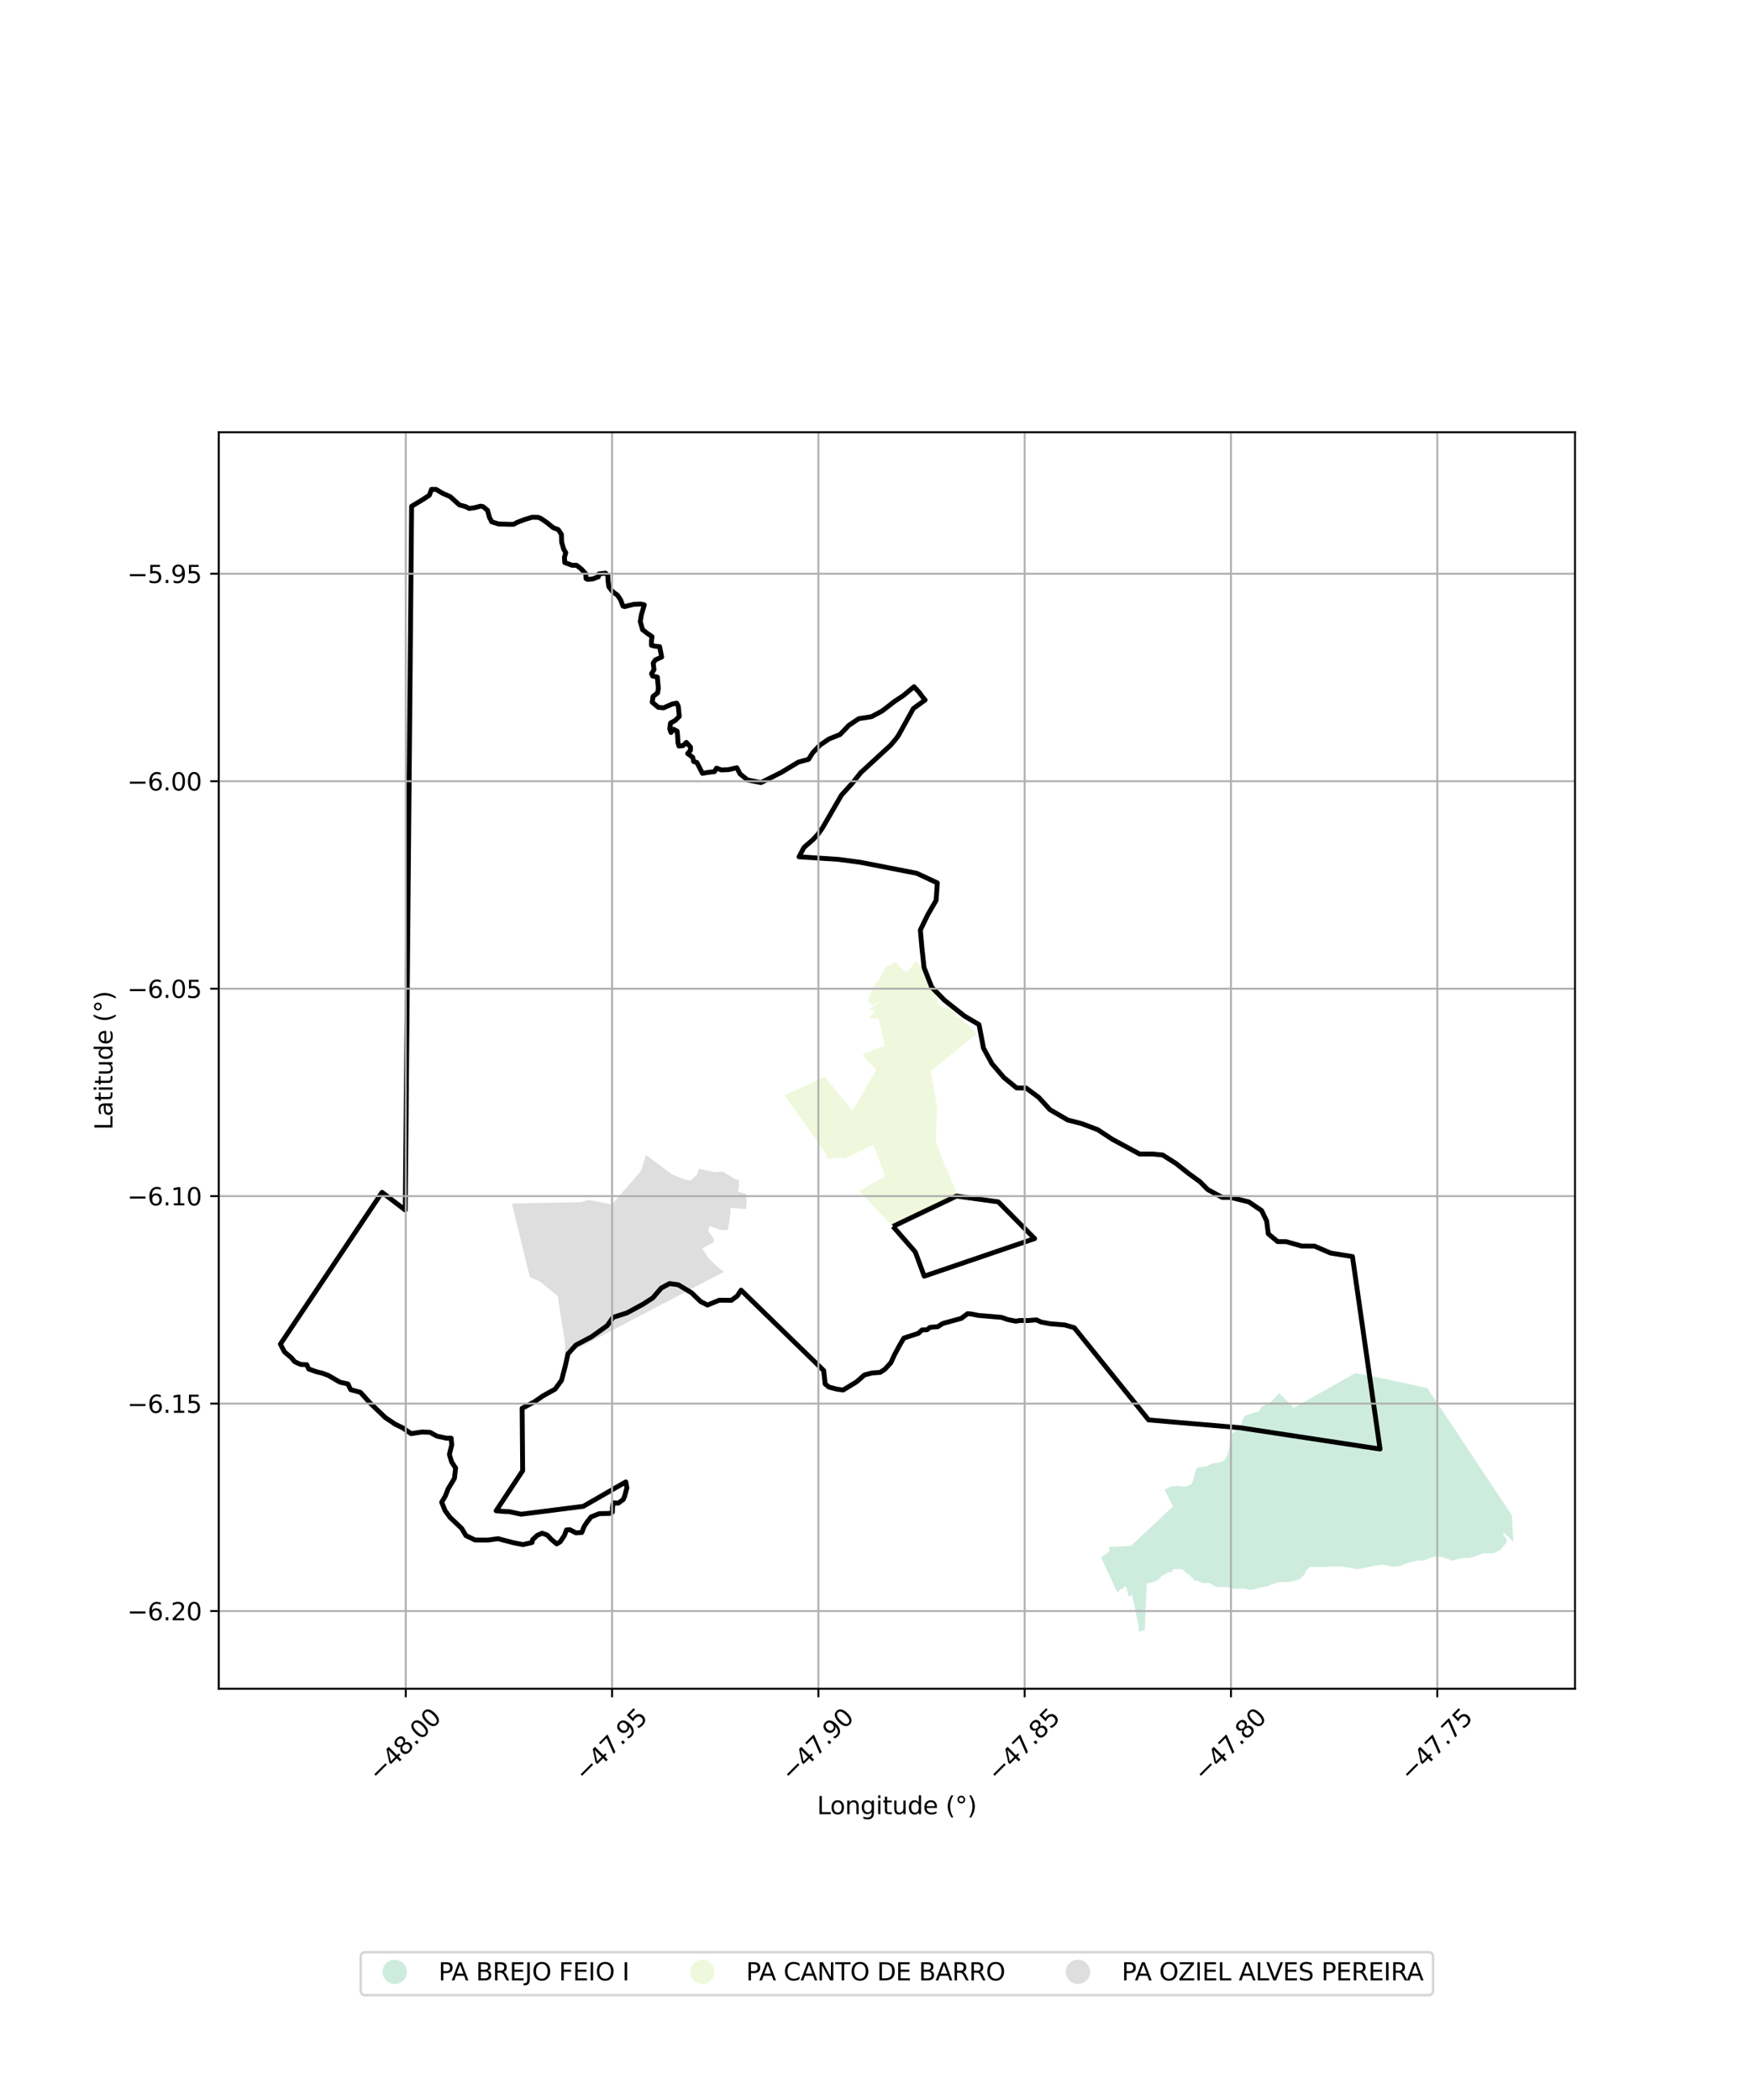 <?xml version="1.0" encoding="utf-8" standalone="no"?>
<!DOCTYPE svg PUBLIC "-//W3C//DTD SVG 1.1//EN"
  "http://www.w3.org/Graphics/SVG/1.1/DTD/svg11.dtd">
<svg xmlns:xlink="http://www.w3.org/1999/xlink" width="720pt" height="864pt" viewBox="0 0 720 864" xmlns="http://www.w3.org/2000/svg" version="1.1">
 <defs>
  <style type="text/css">*{stroke-linejoin: round; stroke-linecap: butt}</style>
 </defs>
 <g id="figure_1">
  <g id="patch_1">
   <path d="M 0 864 
L 720 864 
L 720 0 
L 0 0 
z
" style="fill: #ffffff"/>
  </g>
  <g id="axes_1">
   <g id="patch_2">
    <path d="M 90 694.798 
L 648 694.798 
L 648 177.842 
L 90 177.842 
z
" style="fill: #ffffff"/>
   </g>
   <g id="PatchCollection_1">
    <path d="M 282.79 485.534 
L 284.307 485.645 
L 286.86 483.14 
L 287.509 480.905 
L 294.064 482.261 
L 296.299 482.105 
L 297.39 482.029 
L 302.454 485.166 
L 303.99 485.452 
L 304.106 487.725 
L 303.543 490.261 
L 307.005 491.196 
L 307.187 494.336 
L 306.916 497.455 
L 300.516 496.972 
L 300.518 498.741 
L 299.941 503.603 
L 299.306 506.125 
L 296.204 505.982 
L 291.868 504.396 
L 291.412 506.833 
L 291.412 506.833 
L 292.252 507.599 
L 293.424 509.391 
L 293.424 509.391 
L 293.809 510.966 
L 288.9 513.565 
L 291.426 517.604 
L 294.915 520.989 
L 297.821 523.281 
L 232.349 557.581 
L 232.328 557.274 
L 232.532 553.552 
L 232.346 552.186 
L 231.526 546.518 
L 231.493 546.493 
L 231.342 545.434 
L 229.484 533.253 
L 222.135 527.253 
L 217.979 525.432 
L 214.478 511.087 
L 210.59 495.167 
L 227.63 494.847 
L 229.123 494.809 
L 239.204 494.612 
L 241.792 493.742 
L 242.851 493.852 
L 243.244 493.893 
L 251.743 495.54 
L 254.992 491.808 
L 257.995 488.375 
L 258.96 487.27 
L 261.723 484.097 
L 263.749 481.766 
L 264.362 479.81 
L 265.8 475.224 
L 273.288 480.784 
L 276.673 483.297 
L 282.319 485.485 
L 282.79 485.534 
" clip-path="url(#p98beffa69f)" style="fill: #cccccc; fill-opacity: 0.65"/>
    <path d="M 401.848 425.371 
L 382.866 440.855 
L 384.551 449.537 
L 385.625 455.837 
L 385.197 464.472 
L 384.942 469.71 
L 388.439 478.74 
L 388.995 480.003 
L 394.231 492.183 
L 368.077 505.479 
L 353.526 490.031 
L 364.098 483.996 
L 359.363 470.983 
L 347.898 476.624 
L 346.423 476.221 
L 346.377 476.038 
L 342.516 476.569 
L 342.097 476.853 
L 340.576 476.643 
L 339.72 475.745 
L 339.811 474.564 
L 322.682 450.581 
L 339.429 443.081 
L 342.989 447.495 
L 350.757 457.055 
L 360.61 440.141 
L 356.221 435.883 
L 354.946 433.823 
L 363.943 430.242 
L 361.475 418.969 
L 357.35 419.061 
L 359.927 415.764 
L 357.332 415.242 
L 363.005 411.726 
L 358.898 413.566 
L 358.388 413.356 
L 358.698 412.696 
L 357.459 412.861 
L 357.487 412.184 
L 356.949 411.982 
L 358.416 408.594 
L 360.264 404.574 
L 361.73 403.191 
L 364.061 398.521 
L 364.316 397.999 
L 368.514 395.7 
L 369.78 397.193 
L 372.212 399.528 
L 373.86 399.336 
L 374.943 397.898 
L 376.824 395.371 
L 377.148 395.559 
L 377.598 396.051 
L 377.888 396.444 
L 378.242 396.837 
L 378.726 397.084 
L 379.129 397.412 
L 379.451 397.675 
L 380.082 397.792 
L 380.486 397.925 
L 380.791 398.383 
L 381.029 399.2 
L 380.908 399.978 
L 381.26 400.697 
L 381.274 401.186 
L 381.386 401.497 
L 381.449 401.742 
L 382.013 402.25 
L 382.642 402.661 
L 383.028 403.185 
L 383.268 403.741 
L 383.476 404.198 
L 383.488 405.046 
L 383.646 405.618 
L 384.155 406.416 
L 384.637 407.169 
L 384.923 408.149 
L 385.048 409.128 
L 385.141 409.715 
L 385.3 410.433 
L 385.426 410.956 
L 385.647 412.001 
L 386.095 413.177 
L 386.868 413.931 
L 387.803 414.458 
L 388.741 414.789 
L 389.55 414.793 
L 390.392 414.7 
L 391.104 414.671 
L 391.718 415.033 
L 391.942 415.458 
L 392.133 416.079 
L 392.518 416.701 
L 392.969 417.257 
L 393.408 418.282 
L 394.216 418.646 
L 394.7 418.811 
L 395.024 418.845 
L 395.314 419.043 
L 395.895 419.437 
L 396.73 420.616 
L 397.148 421.14 
L 397.569 421.207 
L 398.215 421.439 
L 398.665 422.093 
L 399.179 422.846 
L 399.822 423.6 
L 400.404 423.896 
L 401.37 424.782 
L 401.848 425.371 
" clip-path="url(#p98beffa69f)" style="fill: #e6f5c9; fill-opacity: 0.65"/>
    <path d="M 526.252 573.169 
L 532.29 579.185 
L 557.607 564.963 
L 563.167 566.004 
L 570.92 567.55 
L 578.521 569.177 
L 581.189 569.766 
L 587.274 571.111 
L 603.274 595.139 
L 604.627 597.301 
L 622.017 623.414 
L 622.636 634.299 
L 618.66 630.533 
L 618.399 631.158 
L 618.946 632.047 
L 619.495 632.745 
L 619.924 633.511 
L 619.796 634.606 
L 617.459 637.62 
L 614.42 639.13 
L 610.09 639.108 
L 606.835 640.399 
L 604.45 641.041 
L 601.635 641.027 
L 597.516 642.096 
L 593.841 640.768 
L 591.462 640.32 
L 588.427 640.958 
L 585.823 642.035 
L 583.658 642.024 
L 581.491 642.448 
L 578.455 643.305 
L 575.851 644.381 
L 572.818 644.584 
L 568.965 643.713 
L 564.631 644.344 
L 558.562 645.62 
L 552.072 644.496 
L 548.175 644.476 
L 545.142 644.678 
L 541.461 644.658 
L 539.08 644.646 
L 537.557 645.945 
L 536.682 647.684 
L 534.94 649.636 
L 532.337 650.494 
L 529.953 650.917 
L 526.272 650.897 
L 524.103 651.54 
L 521.5 652.615 
L 517.896 653.305 
L 515.999 653.894 
L 514.103 654.102 
L 512.697 653.713 
L 511.182 653.596 
L 509.991 653.698 
L 507.014 653.574 
L 504.96 653.072 
L 502.579 653.005 
L 500.63 652.94 
L 499.118 652.278 
L 497.716 651.29 
L 496.417 651.338 
L 495.009 651.331 
L 493.928 651.052 
L 492.687 650.392 
L 491.334 650.221 
L 490.42 649.073 
L 489.396 647.927 
L 488.385 647.4 
L 486.742 645.948 
L 485.77 645.507 
L 484.931 645.584 
L 483.956 645.606 
L 483.064 645.519 
L 482.493 645.871 
L 482.245 646.714 
L 481.46 646.791 
L 480.62 646.95 
L 479.996 647.192 
L 479.126 647.977 
L 478.205 648.19 
L 477.797 648.569 
L 477.251 649.329 
L 476.436 650.006 
L 475.621 650.519 
L 474.564 650.894 
L 473.561 651.08 
L 473.127 651.295 
L 472.423 651.346 
L 471.789 651.316 
L 470.998 670.697 
L 468.374 671.3 
L 468.493 669.156 
L 465.727 655.923 
L 464.48 657.058 
L 463.231 652.763 
L 462.846 652.681 
L 462.249 652.95 
L 462.138 653.549 
L 461.542 653.6 
L 460.999 653.924 
L 460.4 654.575 
L 459.708 655.181 
L 452.98 640.708 
L 456.426 638.259 
L 456.298 636.5 
L 465.296 635.977 
L 482.592 619.797 
L 479.211 612.962 
L 479.211 612.962 
L 479.211 612.962 
L 480.81 611.924 
L 482.079 611.505 
L 484.615 611.306 
L 487.57 611.747 
L 490.11 610.697 
L 490.965 608.787 
L 492.044 604.537 
L 492.893 603.691 
L 495.007 603.489 
L 496.275 603.283 
L 499.028 602.021 
L 501.352 601.821 
L 503.892 600.771 
L 504.982 598.565 
L 505.821 595.462 
L 506.051 591.846 
L 506.27 590.358 
L 507.078 589.836 
L 508.71 588.317 
L 510.56 586.691 
L 511.113 584.404 
L 512.206 582.447 
L 516.327 581.16 
L 517.845 580.732 
L 519.155 578.667 
L 521 577.804 
L 522.955 576.724 
L 524.479 575.096 
L 526.252 573.169 
" clip-path="url(#p98beffa69f)" style="fill: #b3e2cd; fill-opacity: 0.65"/>
   </g>
   <g id="PatchCollection_2">
    <path d="M 173.728 205.676 
L 176.662 203.732 
L 177.541 201.34 
L 179.382 201.35 
L 182.188 202.999 
L 185.213 204.323 
L 189.031 207.752 
L 191.518 208.42 
L 193.029 209.19 
L 195.305 208.876 
L 197.799 208.236 
L 198.772 208.459 
L 200.604 209.994 
L 201.347 212.83 
L 202.312 214.687 
L 205.122 215.573 
L 209.236 215.704 
L 211.293 215.716 
L 212.705 214.961 
L 215.743 213.779 
L 218.888 212.816 
L 221.378 212.829 
L 222.675 213.381 
L 225.048 215.027 
L 227.635 217.111 
L 229.689 217.884 
L 230.978 219.852 
L 231.069 223.011 
L 231.92 225.957 
L 232.778 227.377 
L 232.227 229.335 
L 232.365 231.466 
L 235.391 232.572 
L 237.232 232.582 
L 239.173 234.117 
L 241.003 236.088 
L 241.101 238.049 
L 241.749 238.379 
L 243.915 238.173 
L 246.194 237.314 
L 246.417 236.117 
L 249.125 235.805 
L 250.095 236.79 
L 250.19 239.187 
L 250.504 241.367 
L 251.686 243.008 
L 252.656 243.884 
L 254.058 244.872 
L 255.347 246.84 
L 256.308 249.35 
L 256.957 249.571 
L 260.86 248.612 
L 263.676 248.518 
L 265.082 248.853 
L 263.869 252.985 
L 263.422 255.706 
L 264.378 259.088 
L 266.535 260.733 
L 268.269 261.907 
L 268.044 263.54 
L 268.033 265.5 
L 269.331 265.834 
L 271.387 266.063 
L 272.231 270.316 
L 269.626 271.5 
L 268.753 272.802 
L 269.063 275.527 
L 268.08 277.156 
L 268.508 278.138 
L 270.455 278.584 
L 270.863 283.27 
L 270.528 285.12 
L 268.68 286.526 
L 268.342 288.921 
L 270.822 291.004 
L 272.986 291.233 
L 276.677 289.619 
L 278.411 289.302 
L 279.054 290.503 
L 279.465 294.754 
L 277.723 296.487 
L 275.877 297.458 
L 275.54 299.852 
L 276.073 301.38 
L 277.06 300.027 
L 278.583 300.804 
L 278.765 302.34 
L 278.939 305.606 
L 279.314 306.952 
L 281.033 306.769 
L 282.376 305.432 
L 284.084 307.361 
L 284.077 308.705 
L 282.924 310.043 
L 285.016 311.59 
L 285.388 313.32 
L 286.722 313.712 
L 289.008 318.186 
L 291.25 317.789 
L 293.967 317.462 
L 294.789 316.032 
L 296.822 316.794 
L 299.673 316.673 
L 303.14 315.872 
L 304.484 318.406 
L 307.526 320.88 
L 313.062 321.993 
L 321.249 317.901 
L 328.475 313.561 
L 332.669 312.404 
L 334.358 309.719 
L 337.39 306.535 
L 341.089 304.029 
L 345.621 302.201 
L 349.327 298.347 
L 353.361 295.674 
L 358.558 294.859 
L 362.926 292.525 
L 368.14 288.511 
L 371.67 286.172 
L 376.073 282.522 
L 378.231 284.925 
L 379.597 286.788 
L 380.618 287.995 
L 375.778 291.509 
L 369.595 302.665 
L 368.527 304.127 
L 366.39 306.621 
L 354.144 317.889 
L 350.657 322.238 
L 346.194 327.144 
L 338.376 340.656 
L 336.525 343.242 
L 334.497 345.426 
L 330.776 348.674 
L 328.76 352.52 
L 345.061 353.577 
L 354.009 354.779 
L 377.175 359.29 
L 385.65 363.261 
L 385.153 370.417 
L 381.678 376.403 
L 378.66 382.622 
L 379.31 390.016 
L 380.186 398.103 
L 383.358 406.203 
L 388.612 411.543 
L 396.844 418.053 
L 402.796 421.548 
L 404.646 431.257 
L 408.132 437.647 
L 413.029 443.336 
L 418.286 447.612 
L 422.158 447.633 
L 427.417 451.554 
L 431.967 456.534 
L 439.336 460.821 
L 444.96 462.266 
L 451.634 464.779 
L 457.597 468.705 
L 468.83 474.782 
L 474.461 474.811 
L 478.331 475.186 
L 483.944 478.755 
L 488.852 482.674 
L 493.761 486.24 
L 496.913 489.442 
L 502.88 492.66 
L 506.4 492.678 
L 513.783 494.486 
L 519.044 498.054 
L 521.134 502.313 
L 521.811 507.626 
L 525.667 510.832 
L 529.187 510.851 
L 535.514 512.654 
L 540.794 512.681 
L 547.467 515.548 
L 556.436 516.977 
L 567.793 596.174 
L 510.283 587.42 
L 472.567 584.196 
L 441.981 546.251 
L 438.112 545.132 
L 431.973 544.617 
L 428.359 543.928 
L 426.427 543.041 
L 422.844 543.314 
L 419.577 543.297 
L 417.96 543.575 
L 414.55 542.889 
L 412.053 542.005 
L 402.58 541.21 
L 399.444 540.578 
L 398.076 540.489 
L 395.519 542.416 
L 387.858 544.528 
L 385.873 545.817 
L 382.649 546.108 
L 381.422 547.099 
L 379.349 547.165 
L 377.87 548.559 
L 371.867 550.534 
L 370.291 553.194 
L 367.968 557.498 
L 366.505 560.704 
L 363.995 563.427 
L 362.067 564.65 
L 358.732 564.879 
L 355.617 565.722 
L 352.371 568.566 
L 346.899 571.887 
L 344.513 571.574 
L 341.077 570.71 
L 339.486 569.391 
L 338.897 563.889 
L 304.903 530.809 
L 303.36 533.166 
L 300.939 534.971 
L 295.915 534.943 
L 291.081 536.936 
L 288.275 535.507 
L 284.476 531.851 
L 279.068 528.589 
L 275.468 528.094 
L 272.027 529.964 
L 268.589 533.985 
L 264.555 536.588 
L 257.904 540.187 
L 252.267 541.974 
L 249.837 545.394 
L 243.381 550.003 
L 236.931 553.401 
L 233.696 557.019 
L 232.46 562.465 
L 231.023 567.91 
L 228.391 571.531 
L 223.351 574.331 
L 219.757 576.821 
L 214.822 579.399 
L 215.037 605.087 
L 204.129 621.571 
L 206.7 621.808 
L 209.487 621.929 
L 214.415 622.996 
L 240.005 619.74 
L 257.478 609.696 
L 257.915 612.197 
L 256.911 615.818 
L 256.383 616.969 
L 254.387 618.43 
L 252.351 618.305 
L 251.988 620.308 
L 251.978 622.087 
L 250.892 622.674 
L 246.555 622.759 
L 243.225 624.076 
L 241.554 626.18 
L 240.336 628.049 
L 239.372 630.489 
L 236.984 630.672 
L 234.412 629.349 
L 233.076 629.464 
L 232.166 631.826 
L 230.443 634.393 
L 229.04 635.188 
L 226.75 633.283 
L 225.22 631.617 
L 223.068 630.806 
L 221.027 631.704 
L 219.114 633.494 
L 218.899 634.644 
L 215.17 635.479 
L 211.378 634.754 
L 204.901 633.058 
L 200.77 633.628 
L 195.463 633.598 
L 191.7 631.799 
L 189.947 628.826 
L 185.218 624.356 
L 183.112 621.5 
L 181.716 618.055 
L 183.263 615.457 
L 184.341 612.619 
L 186.959 608.249 
L 187.455 603.985 
L 185.818 601.487 
L 184.891 598.4 
L 185.857 594.495 
L 185.623 591.717 
L 183.618 591.706 
L 179.732 590.854 
L 176.91 589.298 
L 173.609 589.16 
L 169.124 589.846 
L 165.812 587.515 
L 162.621 585.976 
L 158.509 583.227 
L 152.059 577.028 
L 148.308 572.859 
L 144.305 571.769 
L 143.139 569.393 
L 139.842 568.663 
L 135.14 565.91 
L 132.552 564.948 
L 130.079 564.341 
L 127.019 563.257 
L 126.204 561.475 
L 123.61 561.342 
L 121.258 560.262 
L 119.852 558.595 
L 117.036 556.208 
L 115.364 553.011 
L 157.176 490.559 
L 166.722 497.844 
L 167.019 467.355 
L 169.349 208.297 
L 173.728 205.676 
M 367.393 504.59 
L 376.219 514.664 
L 376.704 515.417 
L 380.259 525.055 
L 425.679 509.592 
L 410.731 494.483 
L 393.544 492.109 
L 367.393 504.59 
L 367.393 504.59 
" clip-path="url(#p98beffa69f)" style="fill: none; stroke: #000000; stroke-width: 2"/>
   </g>
   <g id="matplotlib.axis_1">
    <g id="xtick_1">
     <g id="line2d_1">
      <path d="M 166.951 694.798 
L 166.951 177.842 
" clip-path="url(#p98beffa69f)" style="fill: none; stroke: #b0b0b0; stroke-width: 0.8; stroke-linecap: square"/>
     </g>
     <g id="line2d_2">
      <defs>
       <path id="m354f71b2d7" d="M 0 0 
L 0 3.5 
" style="stroke: #000000; stroke-width: 0.8"/>
      </defs>
      <g>
       <use xlink:href="#m354f71b2d7" x="166.951" y="694.798" style="stroke: #000000; stroke-width: 0.8"/>
      </g>
     </g>
     <g id="text_1">
      <!-- −48.00 -->
      <g transform="translate(155.818 733.339) rotate(-45) scale(0.1 -0.1)">
       <defs>
        <path id="DejaVuSans-2212" d="M 678 2272 
L 4684 2272 
L 4684 1741 
L 678 1741 
L 678 2272 
z
" transform="scale(0.016)"/>
        <path id="DejaVuSans-34" d="M 2419 4116 
L 825 1625 
L 2419 1625 
L 2419 4116 
z
M 2253 4666 
L 3047 4666 
L 3047 1625 
L 3713 1625 
L 3713 1100 
L 3047 1100 
L 3047 0 
L 2419 0 
L 2419 1100 
L 313 1100 
L 313 1709 
L 2253 4666 
z
" transform="scale(0.016)"/>
        <path id="DejaVuSans-38" d="M 2034 2216 
Q 1584 2216 1326 1975 
Q 1069 1734 1069 1313 
Q 1069 891 1326 650 
Q 1584 409 2034 409 
Q 2484 409 2743 651 
Q 3003 894 3003 1313 
Q 3003 1734 2745 1975 
Q 2488 2216 2034 2216 
z
M 1403 2484 
Q 997 2584 770 2862 
Q 544 3141 544 3541 
Q 544 4100 942 4425 
Q 1341 4750 2034 4750 
Q 2731 4750 3128 4425 
Q 3525 4100 3525 3541 
Q 3525 3141 3298 2862 
Q 3072 2584 2669 2484 
Q 3125 2378 3379 2068 
Q 3634 1759 3634 1313 
Q 3634 634 3220 271 
Q 2806 -91 2034 -91 
Q 1263 -91 848 271 
Q 434 634 434 1313 
Q 434 1759 690 2068 
Q 947 2378 1403 2484 
z
M 1172 3481 
Q 1172 3119 1398 2916 
Q 1625 2713 2034 2713 
Q 2441 2713 2670 2916 
Q 2900 3119 2900 3481 
Q 2900 3844 2670 4047 
Q 2441 4250 2034 4250 
Q 1625 4250 1398 4047 
Q 1172 3844 1172 3481 
z
" transform="scale(0.016)"/>
        <path id="DejaVuSans-2e" d="M 684 794 
L 1344 794 
L 1344 0 
L 684 0 
L 684 794 
z
" transform="scale(0.016)"/>
        <path id="DejaVuSans-30" d="M 2034 4250 
Q 1547 4250 1301 3770 
Q 1056 3291 1056 2328 
Q 1056 1369 1301 889 
Q 1547 409 2034 409 
Q 2525 409 2770 889 
Q 3016 1369 3016 2328 
Q 3016 3291 2770 3770 
Q 2525 4250 2034 4250 
z
M 2034 4750 
Q 2819 4750 3233 4129 
Q 3647 3509 3647 2328 
Q 3647 1150 3233 529 
Q 2819 -91 2034 -91 
Q 1250 -91 836 529 
Q 422 1150 422 2328 
Q 422 3509 836 4129 
Q 1250 4750 2034 4750 
z
" transform="scale(0.016)"/>
       </defs>
       <use xlink:href="#DejaVuSans-2212"/>
       <use xlink:href="#DejaVuSans-34" transform="translate(83.789 0)"/>
       <use xlink:href="#DejaVuSans-38" transform="translate(147.412 0)"/>
       <use xlink:href="#DejaVuSans-2e" transform="translate(211.035 0)"/>
       <use xlink:href="#DejaVuSans-30" transform="translate(242.822 0)"/>
       <use xlink:href="#DejaVuSans-30" transform="translate(306.445 0)"/>
      </g>
     </g>
    </g>
    <g id="xtick_2">
     <g id="line2d_3">
      <path d="M 251.828 694.798 
L 251.828 177.842 
" clip-path="url(#p98beffa69f)" style="fill: none; stroke: #b0b0b0; stroke-width: 0.8; stroke-linecap: square"/>
     </g>
     <g id="line2d_4">
      <g>
       <use xlink:href="#m354f71b2d7" x="251.828" y="694.798" style="stroke: #000000; stroke-width: 0.8"/>
      </g>
     </g>
     <g id="text_2">
      <!-- −47.95 -->
      <g transform="translate(240.695 733.339) rotate(-45) scale(0.1 -0.1)">
       <defs>
        <path id="DejaVuSans-37" d="M 525 4666 
L 3525 4666 
L 3525 4397 
L 1831 0 
L 1172 0 
L 2766 4134 
L 525 4134 
L 525 4666 
z
" transform="scale(0.016)"/>
        <path id="DejaVuSans-39" d="M 703 97 
L 703 672 
Q 941 559 1184 500 
Q 1428 441 1663 441 
Q 2288 441 2617 861 
Q 2947 1281 2994 2138 
Q 2813 1869 2534 1725 
Q 2256 1581 1919 1581 
Q 1219 1581 811 2004 
Q 403 2428 403 3163 
Q 403 3881 828 4315 
Q 1253 4750 1959 4750 
Q 2769 4750 3195 4129 
Q 3622 3509 3622 2328 
Q 3622 1225 3098 567 
Q 2575 -91 1691 -91 
Q 1453 -91 1209 -44 
Q 966 3 703 97 
z
M 1959 2075 
Q 2384 2075 2632 2365 
Q 2881 2656 2881 3163 
Q 2881 3666 2632 3958 
Q 2384 4250 1959 4250 
Q 1534 4250 1286 3958 
Q 1038 3666 1038 3163 
Q 1038 2656 1286 2365 
Q 1534 2075 1959 2075 
z
" transform="scale(0.016)"/>
        <path id="DejaVuSans-35" d="M 691 4666 
L 3169 4666 
L 3169 4134 
L 1269 4134 
L 1269 2991 
Q 1406 3038 1543 3061 
Q 1681 3084 1819 3084 
Q 2600 3084 3056 2656 
Q 3513 2228 3513 1497 
Q 3513 744 3044 326 
Q 2575 -91 1722 -91 
Q 1428 -91 1123 -41 
Q 819 9 494 109 
L 494 744 
Q 775 591 1075 516 
Q 1375 441 1709 441 
Q 2250 441 2565 725 
Q 2881 1009 2881 1497 
Q 2881 1984 2565 2268 
Q 2250 2553 1709 2553 
Q 1456 2553 1204 2497 
Q 953 2441 691 2322 
L 691 4666 
z
" transform="scale(0.016)"/>
       </defs>
       <use xlink:href="#DejaVuSans-2212"/>
       <use xlink:href="#DejaVuSans-34" transform="translate(83.789 0)"/>
       <use xlink:href="#DejaVuSans-37" transform="translate(147.412 0)"/>
       <use xlink:href="#DejaVuSans-2e" transform="translate(211.035 0)"/>
       <use xlink:href="#DejaVuSans-39" transform="translate(242.822 0)"/>
       <use xlink:href="#DejaVuSans-35" transform="translate(306.445 0)"/>
      </g>
     </g>
    </g>
    <g id="xtick_3">
     <g id="line2d_5">
      <path d="M 336.705 694.798 
L 336.705 177.842 
" clip-path="url(#p98beffa69f)" style="fill: none; stroke: #b0b0b0; stroke-width: 0.8; stroke-linecap: square"/>
     </g>
     <g id="line2d_6">
      <g>
       <use xlink:href="#m354f71b2d7" x="336.705" y="694.798" style="stroke: #000000; stroke-width: 0.8"/>
      </g>
     </g>
     <g id="text_3">
      <!-- −47.90 -->
      <g transform="translate(325.572 733.339) rotate(-45) scale(0.1 -0.1)">
       <use xlink:href="#DejaVuSans-2212"/>
       <use xlink:href="#DejaVuSans-34" transform="translate(83.789 0)"/>
       <use xlink:href="#DejaVuSans-37" transform="translate(147.412 0)"/>
       <use xlink:href="#DejaVuSans-2e" transform="translate(211.035 0)"/>
       <use xlink:href="#DejaVuSans-39" transform="translate(242.822 0)"/>
       <use xlink:href="#DejaVuSans-30" transform="translate(306.445 0)"/>
      </g>
     </g>
    </g>
    <g id="xtick_4">
     <g id="line2d_7">
      <path d="M 421.582 694.798 
L 421.582 177.842 
" clip-path="url(#p98beffa69f)" style="fill: none; stroke: #b0b0b0; stroke-width: 0.8; stroke-linecap: square"/>
     </g>
     <g id="line2d_8">
      <g>
       <use xlink:href="#m354f71b2d7" x="421.582" y="694.798" style="stroke: #000000; stroke-width: 0.8"/>
      </g>
     </g>
     <g id="text_4">
      <!-- −47.85 -->
      <g transform="translate(410.448 733.339) rotate(-45) scale(0.1 -0.1)">
       <use xlink:href="#DejaVuSans-2212"/>
       <use xlink:href="#DejaVuSans-34" transform="translate(83.789 0)"/>
       <use xlink:href="#DejaVuSans-37" transform="translate(147.412 0)"/>
       <use xlink:href="#DejaVuSans-2e" transform="translate(211.035 0)"/>
       <use xlink:href="#DejaVuSans-38" transform="translate(242.822 0)"/>
       <use xlink:href="#DejaVuSans-35" transform="translate(306.445 0)"/>
      </g>
     </g>
    </g>
    <g id="xtick_5">
     <g id="line2d_9">
      <path d="M 506.458 694.798 
L 506.458 177.842 
" clip-path="url(#p98beffa69f)" style="fill: none; stroke: #b0b0b0; stroke-width: 0.8; stroke-linecap: square"/>
     </g>
     <g id="line2d_10">
      <g>
       <use xlink:href="#m354f71b2d7" x="506.458" y="694.798" style="stroke: #000000; stroke-width: 0.8"/>
      </g>
     </g>
     <g id="text_5">
      <!-- −47.80 -->
      <g transform="translate(495.325 733.339) rotate(-45) scale(0.1 -0.1)">
       <use xlink:href="#DejaVuSans-2212"/>
       <use xlink:href="#DejaVuSans-34" transform="translate(83.789 0)"/>
       <use xlink:href="#DejaVuSans-37" transform="translate(147.412 0)"/>
       <use xlink:href="#DejaVuSans-2e" transform="translate(211.035 0)"/>
       <use xlink:href="#DejaVuSans-38" transform="translate(242.822 0)"/>
       <use xlink:href="#DejaVuSans-30" transform="translate(306.445 0)"/>
      </g>
     </g>
    </g>
    <g id="xtick_6">
     <g id="line2d_11">
      <path d="M 591.335 694.798 
L 591.335 177.842 
" clip-path="url(#p98beffa69f)" style="fill: none; stroke: #b0b0b0; stroke-width: 0.8; stroke-linecap: square"/>
     </g>
     <g id="line2d_12">
      <g>
       <use xlink:href="#m354f71b2d7" x="591.335" y="694.798" style="stroke: #000000; stroke-width: 0.8"/>
      </g>
     </g>
     <g id="text_6">
      <!-- −47.75 -->
      <g transform="translate(580.202 733.339) rotate(-45) scale(0.1 -0.1)">
       <use xlink:href="#DejaVuSans-2212"/>
       <use xlink:href="#DejaVuSans-34" transform="translate(83.789 0)"/>
       <use xlink:href="#DejaVuSans-37" transform="translate(147.412 0)"/>
       <use xlink:href="#DejaVuSans-2e" transform="translate(211.035 0)"/>
       <use xlink:href="#DejaVuSans-37" transform="translate(242.822 0)"/>
       <use xlink:href="#DejaVuSans-35" transform="translate(306.445 0)"/>
      </g>
     </g>
    </g>
    <g id="text_7">
     <!-- Longitude (°) -->
     <g transform="translate(336.14 746.408) scale(0.1 -0.1)">
      <defs>
       <path id="DejaVuSans-4c" d="M 628 4666 
L 1259 4666 
L 1259 531 
L 3531 531 
L 3531 0 
L 628 0 
L 628 4666 
z
" transform="scale(0.016)"/>
       <path id="DejaVuSans-6f" d="M 1959 3097 
Q 1497 3097 1228 2736 
Q 959 2375 959 1747 
Q 959 1119 1226 758 
Q 1494 397 1959 397 
Q 2419 397 2687 759 
Q 2956 1122 2956 1747 
Q 2956 2369 2687 2733 
Q 2419 3097 1959 3097 
z
M 1959 3584 
Q 2709 3584 3137 3096 
Q 3566 2609 3566 1747 
Q 3566 888 3137 398 
Q 2709 -91 1959 -91 
Q 1206 -91 779 398 
Q 353 888 353 1747 
Q 353 2609 779 3096 
Q 1206 3584 1959 3584 
z
" transform="scale(0.016)"/>
       <path id="DejaVuSans-6e" d="M 3513 2113 
L 3513 0 
L 2938 0 
L 2938 2094 
Q 2938 2591 2744 2837 
Q 2550 3084 2163 3084 
Q 1697 3084 1428 2787 
Q 1159 2491 1159 1978 
L 1159 0 
L 581 0 
L 581 3500 
L 1159 3500 
L 1159 2956 
Q 1366 3272 1645 3428 
Q 1925 3584 2291 3584 
Q 2894 3584 3203 3211 
Q 3513 2838 3513 2113 
z
" transform="scale(0.016)"/>
       <path id="DejaVuSans-67" d="M 2906 1791 
Q 2906 2416 2648 2759 
Q 2391 3103 1925 3103 
Q 1463 3103 1205 2759 
Q 947 2416 947 1791 
Q 947 1169 1205 825 
Q 1463 481 1925 481 
Q 2391 481 2648 825 
Q 2906 1169 2906 1791 
z
M 3481 434 
Q 3481 -459 3084 -895 
Q 2688 -1331 1869 -1331 
Q 1566 -1331 1297 -1286 
Q 1028 -1241 775 -1147 
L 775 -588 
Q 1028 -725 1275 -790 
Q 1522 -856 1778 -856 
Q 2344 -856 2625 -561 
Q 2906 -266 2906 331 
L 2906 616 
Q 2728 306 2450 153 
Q 2172 0 1784 0 
Q 1141 0 747 490 
Q 353 981 353 1791 
Q 353 2603 747 3093 
Q 1141 3584 1784 3584 
Q 2172 3584 2450 3431 
Q 2728 3278 2906 2969 
L 2906 3500 
L 3481 3500 
L 3481 434 
z
" transform="scale(0.016)"/>
       <path id="DejaVuSans-69" d="M 603 3500 
L 1178 3500 
L 1178 0 
L 603 0 
L 603 3500 
z
M 603 4863 
L 1178 4863 
L 1178 4134 
L 603 4134 
L 603 4863 
z
" transform="scale(0.016)"/>
       <path id="DejaVuSans-74" d="M 1172 4494 
L 1172 3500 
L 2356 3500 
L 2356 3053 
L 1172 3053 
L 1172 1153 
Q 1172 725 1289 603 
Q 1406 481 1766 481 
L 2356 481 
L 2356 0 
L 1766 0 
Q 1100 0 847 248 
Q 594 497 594 1153 
L 594 3053 
L 172 3053 
L 172 3500 
L 594 3500 
L 594 4494 
L 1172 4494 
z
" transform="scale(0.016)"/>
       <path id="DejaVuSans-75" d="M 544 1381 
L 544 3500 
L 1119 3500 
L 1119 1403 
Q 1119 906 1312 657 
Q 1506 409 1894 409 
Q 2359 409 2629 706 
Q 2900 1003 2900 1516 
L 2900 3500 
L 3475 3500 
L 3475 0 
L 2900 0 
L 2900 538 
Q 2691 219 2414 64 
Q 2138 -91 1772 -91 
Q 1169 -91 856 284 
Q 544 659 544 1381 
z
M 1991 3584 
L 1991 3584 
z
" transform="scale(0.016)"/>
       <path id="DejaVuSans-64" d="M 2906 2969 
L 2906 4863 
L 3481 4863 
L 3481 0 
L 2906 0 
L 2906 525 
Q 2725 213 2448 61 
Q 2172 -91 1784 -91 
Q 1150 -91 751 415 
Q 353 922 353 1747 
Q 353 2572 751 3078 
Q 1150 3584 1784 3584 
Q 2172 3584 2448 3432 
Q 2725 3281 2906 2969 
z
M 947 1747 
Q 947 1113 1208 752 
Q 1469 391 1925 391 
Q 2381 391 2643 752 
Q 2906 1113 2906 1747 
Q 2906 2381 2643 2742 
Q 2381 3103 1925 3103 
Q 1469 3103 1208 2742 
Q 947 2381 947 1747 
z
" transform="scale(0.016)"/>
       <path id="DejaVuSans-65" d="M 3597 1894 
L 3597 1613 
L 953 1613 
Q 991 1019 1311 708 
Q 1631 397 2203 397 
Q 2534 397 2845 478 
Q 3156 559 3463 722 
L 3463 178 
Q 3153 47 2828 -22 
Q 2503 -91 2169 -91 
Q 1331 -91 842 396 
Q 353 884 353 1716 
Q 353 2575 817 3079 
Q 1281 3584 2069 3584 
Q 2775 3584 3186 3129 
Q 3597 2675 3597 1894 
z
M 3022 2063 
Q 3016 2534 2758 2815 
Q 2500 3097 2075 3097 
Q 1594 3097 1305 2825 
Q 1016 2553 972 2059 
L 3022 2063 
z
" transform="scale(0.016)"/>
       <path id="DejaVuSans-20" transform="scale(0.016)"/>
       <path id="DejaVuSans-28" d="M 1984 4856 
Q 1566 4138 1362 3434 
Q 1159 2731 1159 2009 
Q 1159 1288 1364 580 
Q 1569 -128 1984 -844 
L 1484 -844 
Q 1016 -109 783 600 
Q 550 1309 550 2009 
Q 550 2706 781 3412 
Q 1013 4119 1484 4856 
L 1984 4856 
z
" transform="scale(0.016)"/>
       <path id="DejaVuSans-b0" d="M 1600 4347 
Q 1350 4347 1178 4173 
Q 1006 4000 1006 3750 
Q 1006 3503 1178 3333 
Q 1350 3163 1600 3163 
Q 1850 3163 2022 3333 
Q 2194 3503 2194 3750 
Q 2194 3997 2020 4172 
Q 1847 4347 1600 4347 
z
M 1600 4750 
Q 1800 4750 1984 4673 
Q 2169 4597 2303 4453 
Q 2447 4313 2519 4134 
Q 2591 3956 2591 3750 
Q 2591 3338 2302 3052 
Q 2013 2766 1594 2766 
Q 1172 2766 890 3047 
Q 609 3328 609 3750 
Q 609 4169 896 4459 
Q 1184 4750 1600 4750 
z
" transform="scale(0.016)"/>
       <path id="DejaVuSans-29" d="M 513 4856 
L 1013 4856 
Q 1481 4119 1714 3412 
Q 1947 2706 1947 2009 
Q 1947 1309 1714 600 
Q 1481 -109 1013 -844 
L 513 -844 
Q 928 -128 1133 580 
Q 1338 1288 1338 2009 
Q 1338 2731 1133 3434 
Q 928 4138 513 4856 
z
" transform="scale(0.016)"/>
      </defs>
      <use xlink:href="#DejaVuSans-4c"/>
      <use xlink:href="#DejaVuSans-6f" transform="translate(53.963 0)"/>
      <use xlink:href="#DejaVuSans-6e" transform="translate(115.145 0)"/>
      <use xlink:href="#DejaVuSans-67" transform="translate(178.523 0)"/>
      <use xlink:href="#DejaVuSans-69" transform="translate(242 0)"/>
      <use xlink:href="#DejaVuSans-74" transform="translate(269.783 0)"/>
      <use xlink:href="#DejaVuSans-75" transform="translate(308.992 0)"/>
      <use xlink:href="#DejaVuSans-64" transform="translate(372.371 0)"/>
      <use xlink:href="#DejaVuSans-65" transform="translate(435.848 0)"/>
      <use xlink:href="#DejaVuSans-20" transform="translate(497.371 0)"/>
      <use xlink:href="#DejaVuSans-28" transform="translate(529.158 0)"/>
      <use xlink:href="#DejaVuSans-b0" transform="translate(568.172 0)"/>
      <use xlink:href="#DejaVuSans-29" transform="translate(618.172 0)"/>
     </g>
    </g>
   </g>
   <g id="matplotlib.axis_2">
    <g id="ytick_1">
     <g id="line2d_13">
      <path d="M 90 662.83 
L 648 662.83 
" clip-path="url(#p98beffa69f)" style="fill: none; stroke: #b0b0b0; stroke-width: 0.8; stroke-linecap: square"/>
     </g>
     <g id="line2d_14">
      <defs>
       <path id="ma2a6a35b34" d="M 0 0 
L -3.5 0 
" style="stroke: #000000; stroke-width: 0.8"/>
      </defs>
      <g>
       <use xlink:href="#ma2a6a35b34" x="90" y="662.83" style="stroke: #000000; stroke-width: 0.8"/>
      </g>
     </g>
     <g id="text_8">
      <!-- −6.20 -->
      <g transform="translate(52.355 666.629) scale(0.1 -0.1)">
       <defs>
        <path id="DejaVuSans-36" d="M 2113 2584 
Q 1688 2584 1439 2293 
Q 1191 2003 1191 1497 
Q 1191 994 1439 701 
Q 1688 409 2113 409 
Q 2538 409 2786 701 
Q 3034 994 3034 1497 
Q 3034 2003 2786 2293 
Q 2538 2584 2113 2584 
z
M 3366 4563 
L 3366 3988 
Q 3128 4100 2886 4159 
Q 2644 4219 2406 4219 
Q 1781 4219 1451 3797 
Q 1122 3375 1075 2522 
Q 1259 2794 1537 2939 
Q 1816 3084 2150 3084 
Q 2853 3084 3261 2657 
Q 3669 2231 3669 1497 
Q 3669 778 3244 343 
Q 2819 -91 2113 -91 
Q 1303 -91 875 529 
Q 447 1150 447 2328 
Q 447 3434 972 4092 
Q 1497 4750 2381 4750 
Q 2619 4750 2861 4703 
Q 3103 4656 3366 4563 
z
" transform="scale(0.016)"/>
        <path id="DejaVuSans-32" d="M 1228 531 
L 3431 531 
L 3431 0 
L 469 0 
L 469 531 
Q 828 903 1448 1529 
Q 2069 2156 2228 2338 
Q 2531 2678 2651 2914 
Q 2772 3150 2772 3378 
Q 2772 3750 2511 3984 
Q 2250 4219 1831 4219 
Q 1534 4219 1204 4116 
Q 875 4013 500 3803 
L 500 4441 
Q 881 4594 1212 4672 
Q 1544 4750 1819 4750 
Q 2544 4750 2975 4387 
Q 3406 4025 3406 3419 
Q 3406 3131 3298 2873 
Q 3191 2616 2906 2266 
Q 2828 2175 2409 1742 
Q 1991 1309 1228 531 
z
" transform="scale(0.016)"/>
       </defs>
       <use xlink:href="#DejaVuSans-2212"/>
       <use xlink:href="#DejaVuSans-36" transform="translate(83.789 0)"/>
       <use xlink:href="#DejaVuSans-2e" transform="translate(147.412 0)"/>
       <use xlink:href="#DejaVuSans-32" transform="translate(179.199 0)"/>
       <use xlink:href="#DejaVuSans-30" transform="translate(242.822 0)"/>
      </g>
     </g>
    </g>
    <g id="ytick_2">
     <g id="line2d_15">
      <path d="M 90 577.476 
L 648 577.476 
" clip-path="url(#p98beffa69f)" style="fill: none; stroke: #b0b0b0; stroke-width: 0.8; stroke-linecap: square"/>
     </g>
     <g id="line2d_16">
      <g>
       <use xlink:href="#ma2a6a35b34" x="90" y="577.476" style="stroke: #000000; stroke-width: 0.8"/>
      </g>
     </g>
     <g id="text_9">
      <!-- −6.15 -->
      <g transform="translate(52.355 581.276) scale(0.1 -0.1)">
       <defs>
        <path id="DejaVuSans-31" d="M 794 531 
L 1825 531 
L 1825 4091 
L 703 3866 
L 703 4441 
L 1819 4666 
L 2450 4666 
L 2450 531 
L 3481 531 
L 3481 0 
L 794 0 
L 794 531 
z
" transform="scale(0.016)"/>
       </defs>
       <use xlink:href="#DejaVuSans-2212"/>
       <use xlink:href="#DejaVuSans-36" transform="translate(83.789 0)"/>
       <use xlink:href="#DejaVuSans-2e" transform="translate(147.412 0)"/>
       <use xlink:href="#DejaVuSans-31" transform="translate(179.199 0)"/>
       <use xlink:href="#DejaVuSans-35" transform="translate(242.822 0)"/>
      </g>
     </g>
    </g>
    <g id="ytick_3">
     <g id="line2d_17">
      <path d="M 90 492.123 
L 648 492.123 
" clip-path="url(#p98beffa69f)" style="fill: none; stroke: #b0b0b0; stroke-width: 0.8; stroke-linecap: square"/>
     </g>
     <g id="line2d_18">
      <g>
       <use xlink:href="#ma2a6a35b34" x="90" y="492.123" style="stroke: #000000; stroke-width: 0.8"/>
      </g>
     </g>
     <g id="text_10">
      <!-- −6.10 -->
      <g transform="translate(52.355 495.922) scale(0.1 -0.1)">
       <use xlink:href="#DejaVuSans-2212"/>
       <use xlink:href="#DejaVuSans-36" transform="translate(83.789 0)"/>
       <use xlink:href="#DejaVuSans-2e" transform="translate(147.412 0)"/>
       <use xlink:href="#DejaVuSans-31" transform="translate(179.199 0)"/>
       <use xlink:href="#DejaVuSans-30" transform="translate(242.822 0)"/>
      </g>
     </g>
    </g>
    <g id="ytick_4">
     <g id="line2d_19">
      <path d="M 90 406.77 
L 648 406.77 
" clip-path="url(#p98beffa69f)" style="fill: none; stroke: #b0b0b0; stroke-width: 0.8; stroke-linecap: square"/>
     </g>
     <g id="line2d_20">
      <g>
       <use xlink:href="#ma2a6a35b34" x="90" y="406.77" style="stroke: #000000; stroke-width: 0.8"/>
      </g>
     </g>
     <g id="text_11">
      <!-- −6.05 -->
      <g transform="translate(52.355 410.569) scale(0.1 -0.1)">
       <use xlink:href="#DejaVuSans-2212"/>
       <use xlink:href="#DejaVuSans-36" transform="translate(83.789 0)"/>
       <use xlink:href="#DejaVuSans-2e" transform="translate(147.412 0)"/>
       <use xlink:href="#DejaVuSans-30" transform="translate(179.199 0)"/>
       <use xlink:href="#DejaVuSans-35" transform="translate(242.822 0)"/>
      </g>
     </g>
    </g>
    <g id="ytick_5">
     <g id="line2d_21">
      <path d="M 90 321.416 
L 648 321.416 
" clip-path="url(#p98beffa69f)" style="fill: none; stroke: #b0b0b0; stroke-width: 0.8; stroke-linecap: square"/>
     </g>
     <g id="line2d_22">
      <g>
       <use xlink:href="#ma2a6a35b34" x="90" y="321.416" style="stroke: #000000; stroke-width: 0.8"/>
      </g>
     </g>
     <g id="text_12">
      <!-- −6.00 -->
      <g transform="translate(52.355 325.215) scale(0.1 -0.1)">
       <use xlink:href="#DejaVuSans-2212"/>
       <use xlink:href="#DejaVuSans-36" transform="translate(83.789 0)"/>
       <use xlink:href="#DejaVuSans-2e" transform="translate(147.412 0)"/>
       <use xlink:href="#DejaVuSans-30" transform="translate(179.199 0)"/>
       <use xlink:href="#DejaVuSans-30" transform="translate(242.822 0)"/>
      </g>
     </g>
    </g>
    <g id="ytick_6">
     <g id="line2d_23">
      <path d="M 90 236.063 
L 648 236.063 
" clip-path="url(#p98beffa69f)" style="fill: none; stroke: #b0b0b0; stroke-width: 0.8; stroke-linecap: square"/>
     </g>
     <g id="line2d_24">
      <g>
       <use xlink:href="#ma2a6a35b34" x="90" y="236.063" style="stroke: #000000; stroke-width: 0.8"/>
      </g>
     </g>
     <g id="text_13">
      <!-- −5.95 -->
      <g transform="translate(52.355 239.862) scale(0.1 -0.1)">
       <use xlink:href="#DejaVuSans-2212"/>
       <use xlink:href="#DejaVuSans-35" transform="translate(83.789 0)"/>
       <use xlink:href="#DejaVuSans-2e" transform="translate(147.412 0)"/>
       <use xlink:href="#DejaVuSans-39" transform="translate(179.199 0)"/>
       <use xlink:href="#DejaVuSans-35" transform="translate(242.822 0)"/>
      </g>
     </g>
    </g>
    <g id="text_14">
     <!-- Latitude (°) -->
     <g transform="translate(46.275 464.89) rotate(-90) scale(0.1 -0.1)">
      <defs>
       <path id="DejaVuSans-61" d="M 2194 1759 
Q 1497 1759 1228 1600 
Q 959 1441 959 1056 
Q 959 750 1161 570 
Q 1363 391 1709 391 
Q 2188 391 2477 730 
Q 2766 1069 2766 1631 
L 2766 1759 
L 2194 1759 
z
M 3341 1997 
L 3341 0 
L 2766 0 
L 2766 531 
Q 2569 213 2275 61 
Q 1981 -91 1556 -91 
Q 1019 -91 701 211 
Q 384 513 384 1019 
Q 384 1609 779 1909 
Q 1175 2209 1959 2209 
L 2766 2209 
L 2766 2266 
Q 2766 2663 2505 2880 
Q 2244 3097 1772 3097 
Q 1472 3097 1187 3025 
Q 903 2953 641 2809 
L 641 3341 
Q 956 3463 1253 3523 
Q 1550 3584 1831 3584 
Q 2591 3584 2966 3190 
Q 3341 2797 3341 1997 
z
" transform="scale(0.016)"/>
      </defs>
      <use xlink:href="#DejaVuSans-4c"/>
      <use xlink:href="#DejaVuSans-61" transform="translate(55.713 0)"/>
      <use xlink:href="#DejaVuSans-74" transform="translate(116.992 0)"/>
      <use xlink:href="#DejaVuSans-69" transform="translate(156.201 0)"/>
      <use xlink:href="#DejaVuSans-74" transform="translate(183.984 0)"/>
      <use xlink:href="#DejaVuSans-75" transform="translate(223.193 0)"/>
      <use xlink:href="#DejaVuSans-64" transform="translate(286.572 0)"/>
      <use xlink:href="#DejaVuSans-65" transform="translate(350.049 0)"/>
      <use xlink:href="#DejaVuSans-20" transform="translate(411.572 0)"/>
      <use xlink:href="#DejaVuSans-28" transform="translate(443.359 0)"/>
      <use xlink:href="#DejaVuSans-b0" transform="translate(482.373 0)"/>
      <use xlink:href="#DejaVuSans-29" transform="translate(532.373 0)"/>
     </g>
    </g>
   </g>
   <g id="patch_3">
    <path d="M 90 694.798 
L 90 177.842 
" style="fill: none; stroke: #000000; stroke-width: 0.8; stroke-linejoin: miter; stroke-linecap: square"/>
   </g>
   <g id="patch_4">
    <path d="M 648 694.798 
L 648 177.842 
" style="fill: none; stroke: #000000; stroke-width: 0.8; stroke-linejoin: miter; stroke-linecap: square"/>
   </g>
   <g id="patch_5">
    <path d="M 90 694.798 
L 648 694.798 
" style="fill: none; stroke: #000000; stroke-width: 0.8; stroke-linejoin: miter; stroke-linecap: square"/>
   </g>
   <g id="patch_6">
    <path d="M 90 177.842 
L 648 177.842 
" style="fill: none; stroke: #000000; stroke-width: 0.8; stroke-linejoin: miter; stroke-linecap: square"/>
   </g>
   <g id="legend_1">
    <g id="patch_7">
     <path d="M 150.398 820.867 
L 587.602 820.867 
Q 589.602 820.867 589.602 818.867 
L 589.602 805.189 
Q 589.602 803.189 587.602 803.189 
L 150.398 803.189 
Q 148.398 803.189 148.398 805.189 
L 148.398 818.867 
Q 148.398 820.867 150.398 820.867 
z
" style="fill: #ffffff; opacity: 0.8; stroke: #cccccc; stroke-linejoin: miter"/>
    </g>
    <g id="line2d_25">
     <defs>
      <path id="m71af44a982" d="M 0 5 
C 1.326 5 2.598 4.473 3.536 3.536 
C 4.473 2.598 5 1.326 5 0 
C 5 -1.326 4.473 -2.598 3.536 -3.536 
C 2.598 -4.473 1.326 -5 0 -5 
C -1.326 -5 -2.598 -4.473 -3.536 -3.536 
C -4.473 -2.598 -5 -1.326 -5 0 
C -5 1.326 -4.473 2.598 -3.536 3.536 
C -2.598 4.473 -1.326 5 0 5 
z
"/>
     </defs>
     <g>
      <use xlink:href="#m71af44a982" x="162.398" y="811.287" style="fill: #b3e2cd; fill-opacity: 0.65"/>
     </g>
    </g>
    <g id="text_15">
     <!-- PA BREJO FEIO I -->
     <g transform="translate(180.398 814.787) scale(0.1 -0.1)">
      <defs>
       <path id="DejaVuSans-50" d="M 1259 4147 
L 1259 2394 
L 2053 2394 
Q 2494 2394 2734 2622 
Q 2975 2850 2975 3272 
Q 2975 3691 2734 3919 
Q 2494 4147 2053 4147 
L 1259 4147 
z
M 628 4666 
L 2053 4666 
Q 2838 4666 3239 4311 
Q 3641 3956 3641 3272 
Q 3641 2581 3239 2228 
Q 2838 1875 2053 1875 
L 1259 1875 
L 1259 0 
L 628 0 
L 628 4666 
z
" transform="scale(0.016)"/>
       <path id="DejaVuSans-41" d="M 2188 4044 
L 1331 1722 
L 3047 1722 
L 2188 4044 
z
M 1831 4666 
L 2547 4666 
L 4325 0 
L 3669 0 
L 3244 1197 
L 1141 1197 
L 716 0 
L 50 0 
L 1831 4666 
z
" transform="scale(0.016)"/>
       <path id="DejaVuSans-42" d="M 1259 2228 
L 1259 519 
L 2272 519 
Q 2781 519 3026 730 
Q 3272 941 3272 1375 
Q 3272 1813 3026 2020 
Q 2781 2228 2272 2228 
L 1259 2228 
z
M 1259 4147 
L 1259 2741 
L 2194 2741 
Q 2656 2741 2882 2914 
Q 3109 3088 3109 3444 
Q 3109 3797 2882 3972 
Q 2656 4147 2194 4147 
L 1259 4147 
z
M 628 4666 
L 2241 4666 
Q 2963 4666 3353 4366 
Q 3744 4066 3744 3513 
Q 3744 3084 3544 2831 
Q 3344 2578 2956 2516 
Q 3422 2416 3680 2098 
Q 3938 1781 3938 1306 
Q 3938 681 3513 340 
Q 3088 0 2303 0 
L 628 0 
L 628 4666 
z
" transform="scale(0.016)"/>
       <path id="DejaVuSans-52" d="M 2841 2188 
Q 3044 2119 3236 1894 
Q 3428 1669 3622 1275 
L 4263 0 
L 3584 0 
L 2988 1197 
Q 2756 1666 2539 1819 
Q 2322 1972 1947 1972 
L 1259 1972 
L 1259 0 
L 628 0 
L 628 4666 
L 2053 4666 
Q 2853 4666 3247 4331 
Q 3641 3997 3641 3322 
Q 3641 2881 3436 2590 
Q 3231 2300 2841 2188 
z
M 1259 4147 
L 1259 2491 
L 2053 2491 
Q 2509 2491 2742 2702 
Q 2975 2913 2975 3322 
Q 2975 3731 2742 3939 
Q 2509 4147 2053 4147 
L 1259 4147 
z
" transform="scale(0.016)"/>
       <path id="DejaVuSans-45" d="M 628 4666 
L 3578 4666 
L 3578 4134 
L 1259 4134 
L 1259 2753 
L 3481 2753 
L 3481 2222 
L 1259 2222 
L 1259 531 
L 3634 531 
L 3634 0 
L 628 0 
L 628 4666 
z
" transform="scale(0.016)"/>
       <path id="DejaVuSans-4a" d="M 628 4666 
L 1259 4666 
L 1259 325 
Q 1259 -519 939 -900 
Q 619 -1281 -91 -1281 
L -331 -1281 
L -331 -750 
L -134 -750 
Q 284 -750 456 -515 
Q 628 -281 628 325 
L 628 4666 
z
" transform="scale(0.016)"/>
       <path id="DejaVuSans-4f" d="M 2522 4238 
Q 1834 4238 1429 3725 
Q 1025 3213 1025 2328 
Q 1025 1447 1429 934 
Q 1834 422 2522 422 
Q 3209 422 3611 934 
Q 4013 1447 4013 2328 
Q 4013 3213 3611 3725 
Q 3209 4238 2522 4238 
z
M 2522 4750 
Q 3503 4750 4090 4092 
Q 4678 3434 4678 2328 
Q 4678 1225 4090 567 
Q 3503 -91 2522 -91 
Q 1538 -91 948 565 
Q 359 1222 359 2328 
Q 359 3434 948 4092 
Q 1538 4750 2522 4750 
z
" transform="scale(0.016)"/>
       <path id="DejaVuSans-46" d="M 628 4666 
L 3309 4666 
L 3309 4134 
L 1259 4134 
L 1259 2759 
L 3109 2759 
L 3109 2228 
L 1259 2228 
L 1259 0 
L 628 0 
L 628 4666 
z
" transform="scale(0.016)"/>
       <path id="DejaVuSans-49" d="M 628 4666 
L 1259 4666 
L 1259 0 
L 628 0 
L 628 4666 
z
" transform="scale(0.016)"/>
      </defs>
      <use xlink:href="#DejaVuSans-50"/>
      <use xlink:href="#DejaVuSans-41" transform="translate(53.928 0)"/>
      <use xlink:href="#DejaVuSans-20" transform="translate(122.336 0)"/>
      <use xlink:href="#DejaVuSans-42" transform="translate(154.123 0)"/>
      <use xlink:href="#DejaVuSans-52" transform="translate(222.727 0)"/>
      <use xlink:href="#DejaVuSans-45" transform="translate(292.209 0)"/>
      <use xlink:href="#DejaVuSans-4a" transform="translate(355.393 0)"/>
      <use xlink:href="#DejaVuSans-4f" transform="translate(384.885 0)"/>
      <use xlink:href="#DejaVuSans-20" transform="translate(463.596 0)"/>
      <use xlink:href="#DejaVuSans-46" transform="translate(495.383 0)"/>
      <use xlink:href="#DejaVuSans-45" transform="translate(552.902 0)"/>
      <use xlink:href="#DejaVuSans-49" transform="translate(616.086 0)"/>
      <use xlink:href="#DejaVuSans-4f" transform="translate(645.578 0)"/>
      <use xlink:href="#DejaVuSans-20" transform="translate(724.289 0)"/>
      <use xlink:href="#DejaVuSans-49" transform="translate(756.076 0)"/>
     </g>
    </g>
    <g id="line2d_26">
     <defs>
      <path id="mc11685d882" d="M 0 5 
C 1.326 5 2.598 4.473 3.536 3.536 
C 4.473 2.598 5 1.326 5 0 
C 5 -1.326 4.473 -2.598 3.536 -3.536 
C 2.598 -4.473 1.326 -5 0 -5 
C -1.326 -5 -2.598 -4.473 -3.536 -3.536 
C -4.473 -2.598 -5 -1.326 -5 0 
C -5 1.326 -4.473 2.598 -3.536 3.536 
C -2.598 4.473 -1.326 5 0 5 
z
"/>
     </defs>
     <g>
      <use xlink:href="#mc11685d882" x="288.957" y="811.287" style="fill: #e6f5c9; fill-opacity: 0.65"/>
     </g>
    </g>
    <g id="text_16">
     <!-- PA CANTO DE BARRO -->
     <g transform="translate(306.957 814.787) scale(0.1 -0.1)">
      <defs>
       <path id="DejaVuSans-43" d="M 4122 4306 
L 4122 3641 
Q 3803 3938 3442 4084 
Q 3081 4231 2675 4231 
Q 1875 4231 1450 3742 
Q 1025 3253 1025 2328 
Q 1025 1406 1450 917 
Q 1875 428 2675 428 
Q 3081 428 3442 575 
Q 3803 722 4122 1019 
L 4122 359 
Q 3791 134 3420 21 
Q 3050 -91 2638 -91 
Q 1578 -91 968 557 
Q 359 1206 359 2328 
Q 359 3453 968 4101 
Q 1578 4750 2638 4750 
Q 3056 4750 3426 4639 
Q 3797 4528 4122 4306 
z
" transform="scale(0.016)"/>
       <path id="DejaVuSans-4e" d="M 628 4666 
L 1478 4666 
L 3547 763 
L 3547 4666 
L 4159 4666 
L 4159 0 
L 3309 0 
L 1241 3903 
L 1241 0 
L 628 0 
L 628 4666 
z
" transform="scale(0.016)"/>
       <path id="DejaVuSans-54" d="M -19 4666 
L 3928 4666 
L 3928 4134 
L 2272 4134 
L 2272 0 
L 1638 0 
L 1638 4134 
L -19 4134 
L -19 4666 
z
" transform="scale(0.016)"/>
       <path id="DejaVuSans-44" d="M 1259 4147 
L 1259 519 
L 2022 519 
Q 2988 519 3436 956 
Q 3884 1394 3884 2338 
Q 3884 3275 3436 3711 
Q 2988 4147 2022 4147 
L 1259 4147 
z
M 628 4666 
L 1925 4666 
Q 3281 4666 3915 4102 
Q 4550 3538 4550 2338 
Q 4550 1131 3912 565 
Q 3275 0 1925 0 
L 628 0 
L 628 4666 
z
" transform="scale(0.016)"/>
      </defs>
      <use xlink:href="#DejaVuSans-50"/>
      <use xlink:href="#DejaVuSans-41" transform="translate(53.928 0)"/>
      <use xlink:href="#DejaVuSans-20" transform="translate(122.336 0)"/>
      <use xlink:href="#DejaVuSans-43" transform="translate(154.123 0)"/>
      <use xlink:href="#DejaVuSans-41" transform="translate(223.947 0)"/>
      <use xlink:href="#DejaVuSans-4e" transform="translate(292.355 0)"/>
      <use xlink:href="#DejaVuSans-54" transform="translate(367.16 0)"/>
      <use xlink:href="#DejaVuSans-4f" transform="translate(428.244 0)"/>
      <use xlink:href="#DejaVuSans-20" transform="translate(506.955 0)"/>
      <use xlink:href="#DejaVuSans-44" transform="translate(538.742 0)"/>
      <use xlink:href="#DejaVuSans-45" transform="translate(615.744 0)"/>
      <use xlink:href="#DejaVuSans-20" transform="translate(678.928 0)"/>
      <use xlink:href="#DejaVuSans-42" transform="translate(710.715 0)"/>
      <use xlink:href="#DejaVuSans-41" transform="translate(779.318 0)"/>
      <use xlink:href="#DejaVuSans-52" transform="translate(847.727 0)"/>
      <use xlink:href="#DejaVuSans-52" transform="translate(917.209 0)"/>
      <use xlink:href="#DejaVuSans-4f" transform="translate(986.691 0)"/>
     </g>
    </g>
    <g id="line2d_27">
     <defs>
      <path id="m3f85e64e3a" d="M 0 5 
C 1.326 5 2.598 4.473 3.536 3.536 
C 4.473 2.598 5 1.326 5 0 
C 5 -1.326 4.473 -2.598 3.536 -3.536 
C 2.598 -4.473 1.326 -5 0 -5 
C -1.326 -5 -2.598 -4.473 -3.536 -3.536 
C -4.473 -2.598 -5 -1.326 -5 0 
C -5 1.326 -4.473 2.598 -3.536 3.536 
C -2.598 4.473 -1.326 5 0 5 
z
"/>
     </defs>
     <g>
      <use xlink:href="#m3f85e64e3a" x="443.498" y="811.287" style="fill: #cccccc; fill-opacity: 0.65"/>
     </g>
    </g>
    <g id="text_17">
     <!-- PA OZIEL ALVES PEREIRA -->
     <g transform="translate(461.498 814.787) scale(0.1 -0.1)">
      <defs>
       <path id="DejaVuSans-5a" d="M 359 4666 
L 4025 4666 
L 4025 4184 
L 1075 531 
L 4097 531 
L 4097 0 
L 288 0 
L 288 481 
L 3238 4134 
L 359 4134 
L 359 4666 
z
" transform="scale(0.016)"/>
       <path id="DejaVuSans-56" d="M 1831 0 
L 50 4666 
L 709 4666 
L 2188 738 
L 3669 4666 
L 4325 4666 
L 2547 0 
L 1831 0 
z
" transform="scale(0.016)"/>
       <path id="DejaVuSans-53" d="M 3425 4513 
L 3425 3897 
Q 3066 4069 2747 4153 
Q 2428 4238 2131 4238 
Q 1616 4238 1336 4038 
Q 1056 3838 1056 3469 
Q 1056 3159 1242 3001 
Q 1428 2844 1947 2747 
L 2328 2669 
Q 3034 2534 3370 2195 
Q 3706 1856 3706 1288 
Q 3706 609 3251 259 
Q 2797 -91 1919 -91 
Q 1588 -91 1214 -16 
Q 841 59 441 206 
L 441 856 
Q 825 641 1194 531 
Q 1563 422 1919 422 
Q 2459 422 2753 634 
Q 3047 847 3047 1241 
Q 3047 1584 2836 1778 
Q 2625 1972 2144 2069 
L 1759 2144 
Q 1053 2284 737 2584 
Q 422 2884 422 3419 
Q 422 4038 858 4394 
Q 1294 4750 2059 4750 
Q 2388 4750 2728 4690 
Q 3069 4631 3425 4513 
z
" transform="scale(0.016)"/>
      </defs>
      <use xlink:href="#DejaVuSans-50"/>
      <use xlink:href="#DejaVuSans-41" transform="translate(53.928 0)"/>
      <use xlink:href="#DejaVuSans-20" transform="translate(122.336 0)"/>
      <use xlink:href="#DejaVuSans-4f" transform="translate(154.123 0)"/>
      <use xlink:href="#DejaVuSans-5a" transform="translate(232.834 0)"/>
      <use xlink:href="#DejaVuSans-49" transform="translate(301.34 0)"/>
      <use xlink:href="#DejaVuSans-45" transform="translate(330.832 0)"/>
      <use xlink:href="#DejaVuSans-4c" transform="translate(394.016 0)"/>
      <use xlink:href="#DejaVuSans-20" transform="translate(449.729 0)"/>
      <use xlink:href="#DejaVuSans-41" transform="translate(481.516 0)"/>
      <use xlink:href="#DejaVuSans-4c" transform="translate(549.924 0)"/>
      <use xlink:href="#DejaVuSans-56" transform="translate(594.637 0)"/>
      <use xlink:href="#DejaVuSans-45" transform="translate(663.045 0)"/>
      <use xlink:href="#DejaVuSans-53" transform="translate(726.229 0)"/>
      <use xlink:href="#DejaVuSans-20" transform="translate(789.705 0)"/>
      <use xlink:href="#DejaVuSans-50" transform="translate(821.492 0)"/>
      <use xlink:href="#DejaVuSans-45" transform="translate(881.795 0)"/>
      <use xlink:href="#DejaVuSans-52" transform="translate(944.979 0)"/>
      <use xlink:href="#DejaVuSans-45" transform="translate(1014.461 0)"/>
      <use xlink:href="#DejaVuSans-49" transform="translate(1077.645 0)"/>
      <use xlink:href="#DejaVuSans-52" transform="translate(1107.137 0)"/>
      <use xlink:href="#DejaVuSans-41" transform="translate(1172.619 0)"/>
     </g>
    </g>
   </g>
  </g>
 </g>
 <defs>
  <clipPath id="p98beffa69f">
   <rect x="90" y="177.842" width="558" height="516.955"/>
  </clipPath>
 </defs>
</svg>
